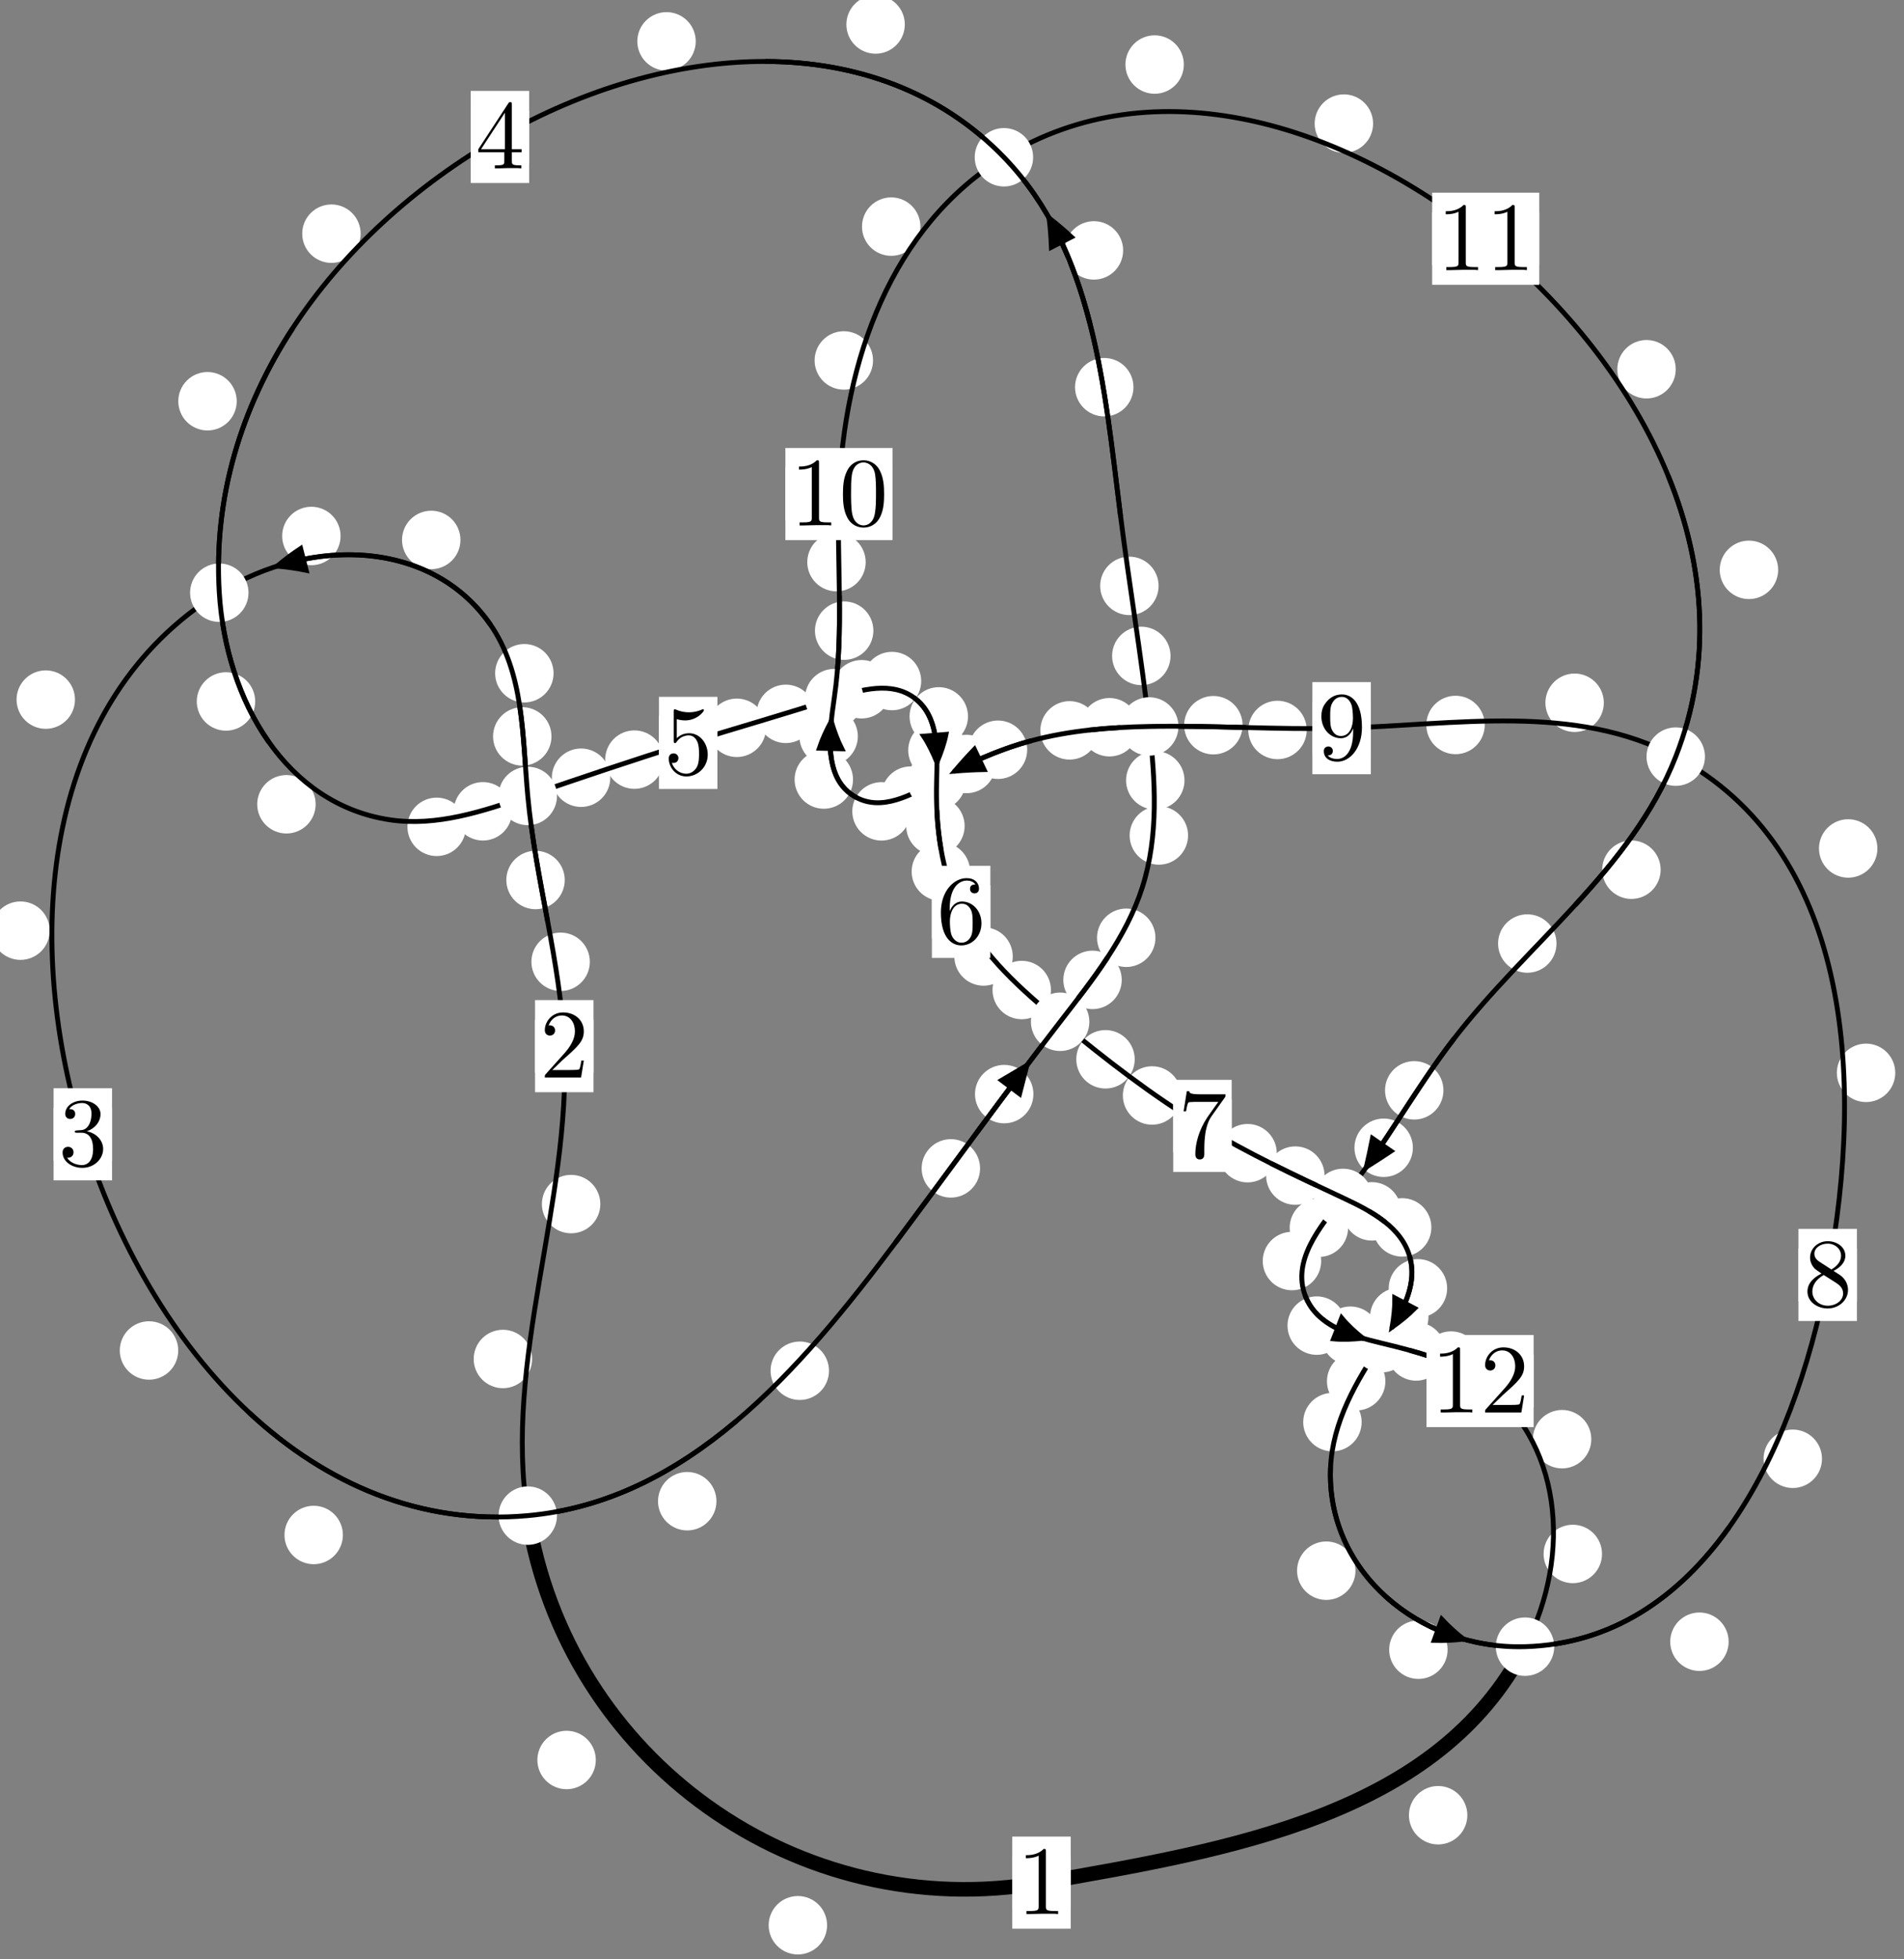 <?xml version="1.0"?>
<!-- Created by MetaPost 1.999 on 2021.07.06:0012 -->
<svg version="1.1" xmlns="http://www.w3.org/2000/svg" xmlns:xlink="http://www.w3.org/1999/xlink" width="194.81" height="200.364" viewBox="0 0 194.81 200.364">
<rect x="0" y="0" width="194.81" height="200.364" fill="#808080" stroke="none"/>
<!-- Original BoundingBox: -54.893478 -44.879135 139.916199 155.484436 -->
  <defs>
    <g transform="scale(0.01,0.01)" id="GLYPHcmr10_48">
      <path style="fill-rule: evenodd;" d="M460 -320C460 -400,455 -480,420 -554C374 -650,292 -666,250 -666C190 -666,117 -640,76 -547C44 -478,39 -400,39 -320C39 -245,43 -155,84 -79C127 2,200 22,249 22C303 22,379 1,423 -94C455 -163,460 -241,460 -320M249 -0C210 -0,151 -25,133 -121C122 -181,122 -273,122 -332C122 -396,122 -462,130 -516C149 -635,224 -644,249 -644C282 -644,348 -626,367 -527C377 -471,377 -395,377 -332C377 -257,377 -189,366 -125C351 -30,294 -0,249 -0"></path>
    </g>
    <g transform="scale(0.01,0.01)" id="GLYPHcmr10_49">
      <path style="fill-rule: evenodd;" d="M294 -640C294 -664,294 -666,271 -666C209 -602,121 -602,89 -602L89 -571C109 -571,168 -571,220 -597L220 -79C220 -43,217 -31,127 -31L95 -31L95 -0L257 -0L130 -3L217 -3L257 -3L297 -3L384 -3L419 -0L419 -31L387 -31C297 -31,294 -42,294 -79"></path>
    </g>
    <g transform="scale(0.01,0.01)" id="GLYPHcmr10_50">
      <path style="fill-rule: evenodd;" d="M127 -77L233 -180C389 -318,449 -372,449 -472C449 -586,359 -666,237 -666C124 -666,50 -574,50 -485C50 -429,100 -429,103 -429C120 -429,155 -441,155 -482C155 -508,137 -534,102 -534C94 -534,92 -534,89 -533C112 -598,166 -635,224 -635C315 -635,358 -554,358 -472C358 -392,308 -313,253 -251L61 -37C50 -26,50 -24,50 -0L421 -0L449 -174L424 -174C419 -144,412 -100,402 -85C395 -77,329 -77,307 -77"></path>
    </g>
    <g transform="scale(0.01,0.01)" id="GLYPHcmr10_51">
      <path style="fill-rule: evenodd;" d="M290 -352C372 -379,430 -449,430 -528C430 -610,342 -666,246 -666C145 -666,69 -606,69 -530C69 -497,91 -478,120 -478C151 -478,171 -500,171 -529C171 -579,124 -579,109 -579C140 -628,206 -641,242 -641C283 -641,338 -619,338 -529C338 -517,336 -459,310 -415C280 -367,246 -364,221 -363C213 -362,189 -360,182 -360C174 -359,167 -358,167 -348C167 -337,174 -337,191 -337L235 -337C317 -337,354 -269,354 -171C354 -35,285 -6,241 -6C198 -6,123 -23,88 -82C123 -77,154 -99,154 -137C154 -173,127 -193,98 -193C74 -193,42 -179,42 -135C42 -44,135 22,244 22C366 22,457 -69,457 -171C457 -253,394 -331,290 -352"></path>
    </g>
    <g transform="scale(0.01,0.01)" id="GLYPHcmr10_52">
      <path style="fill-rule: evenodd;" d="M294 -165L294 -78C294 -42,292 -31,218 -31L197 -31L197 -0L332 -0L238 -3L290 -3L332 -3L374 -3L427 -3L468 -0L468 -31L447 -31C373 -31,371 -42,371 -78L371 -165L471 -165L471 -196L371 -196L371 -651C371 -671,371 -677,355 -677C346 -677,343 -677,335 -665L28 -196L28 -165M300 -196L56 -196L300 -569"></path>
    </g>
    <g transform="scale(0.01,0.01)" id="GLYPHcmr10_53">
      <path style="fill-rule: evenodd;" d="M449 -201C449 -320,367 -420,259 -420C211 -420,168 -404,132 -369L132 -564C152 -558,185 -551,217 -551C340 -551,410 -642,410 -655C410 -661,407 -666,400 -666C399 -666,397 -666,392 -663C372 -654,323 -634,256 -634C216 -634,170 -641,123 -662C115 -665,113 -665,111 -665C101 -665,101 -657,101 -641L101 -345C101 -327,101 -319,115 -319C122 -319,124 -322,128 -328C139 -344,176 -398,257 -398C309 -398,334 -352,342 -334C358 -297,360 -258,360 -208C360 -173,360 -113,336 -71C312 -32,275 -6,229 -6C156 -6,99 -59,82 -118C85 -117,88 -116,99 -116C132 -116,149 -141,149 -165C149 -189,132 -214,99 -214C85 -214,50 -207,50 -161C50 -75,119 22,231 22C347 22,449 -74,449 -201"></path>
    </g>
    <g transform="scale(0.01,0.01)" id="GLYPHcmr10_54">
      <path style="fill-rule: evenodd;" d="M132 -328L132 -352C132 -605,256 -641,307 -641C331 -641,373 -635,395 -601C380 -601,340 -601,340 -556C340 -525,364 -510,386 -510C402 -510,432 -519,432 -558C432 -618,388 -666,305 -666C177 -666,42 -537,42 -316C42 -49,158 22,251 22C362 22,457 -72,457 -204C457 -331,368 -427,257 -427C189 -427,152 -376,132 -328M251 -6C188 -6,158 -66,152 -81C134 -128,134 -208,134 -226C134 -304,166 -404,256 -404C272 -404,318 -404,349 -342C367 -305,367 -254,367 -205C367 -157,367 -107,350 -71C320 -11,274 -6,251 -6"></path>
    </g>
    <g transform="scale(0.01,0.01)" id="GLYPHcmr10_55">
      <path style="fill-rule: evenodd;" d="M476 -609C485 -621,485 -623,485 -644L242 -644C120 -644,118 -657,114 -676L89 -676L56 -470L81 -470C84 -486,93 -549,106 -561C113 -567,191 -567,204 -567L411 -567C400 -551,321 -442,299 -409C209 -274,176 -135,176 -33C176 -23,176 22,222 22C268 22,268 -23,268 -33L268 -84C268 -139,271 -194,279 -248C283 -271,297 -357,341 -419"></path>
    </g>
    <g transform="scale(0.01,0.01)" id="GLYPHcmr10_56">
      <path style="fill-rule: evenodd;" d="M163 -457C117 -487,113 -521,113 -538C113 -599,178 -641,249 -641C322 -641,386 -589,386 -517C386 -460,347 -412,287 -377M309 -362C381 -399,430 -451,430 -517C430 -609,341 -666,250 -666C150 -666,69 -592,69 -499C69 -481,71 -436,113 -389C124 -377,161 -352,186 -335C128 -306,42 -250,42 -151C42 -45,144 22,249 22C362 22,457 -61,457 -168C457 -204,446 -249,408 -291C389 -312,373 -322,309 -362M209 -320L332 -242C360 -223,407 -193,407 -132C407 -58,332 -6,250 -6C164 -6,92 -68,92 -151C92 -209,124 -273,209 -320"></path>
    </g>
    <g transform="scale(0.01,0.01)" id="GLYPHcmr10_57">
      <path style="fill-rule: evenodd;" d="M367 -318L367 -286C367 -52,263 -6,205 -6C188 -6,134 -8,107 -42C151 -42,159 -71,159 -88C159 -119,135 -134,113 -134C97 -134,67 -125,67 -86C67 -19,121 22,206 22C335 22,457 -114,457 -329C457 -598,342 -666,253 -666C198 -666,149 -648,106 -603C65 -558,42 -516,42 -441C42 -316,130 -218,242 -218C303 -218,344 -260,367 -318M243 -241C227 -241,181 -241,150 -304C132 -341,132 -391,132 -440C132 -494,132 -541,153 -578C180 -628,218 -641,253 -641C299 -641,332 -607,349 -562C361 -530,365 -467,365 -421C365 -338,331 -241,243 -241"></path>
    </g>
  </defs>
  <path d="M84.624 196.89C84.624 196.098,84.31 195.338,83.749 194.777C83.189 194.217,82.428 193.902,81.636 193.902C80.843 193.902,80.083 194.217,79.522 194.777C78.962 195.338,78.647 196.098,78.647 196.89C78.647 197.683,78.962 198.443,79.522 199.004C80.083 199.564,80.843 199.879,81.636 199.879C82.428 199.879,83.189 199.564,83.749 199.004C84.31 198.443,84.624 197.683,84.624 196.89Z" style="fill: rgb(100%,100%,100%);stroke: none;"></path>
  <path d="M109.551 192.536C109.551 191.743,109.237 190.983,108.676 190.422C108.116 189.862,107.355 189.547,106.563 189.547C105.77 189.547,105.01 189.862,104.449 190.422C103.889 190.983,103.574 191.743,103.574 192.536C103.574 193.328,103.889 194.088,104.449 194.649C105.01 195.209,105.77 195.524,106.563 195.524C107.355 195.524,108.116 195.209,108.676 194.649C109.237 194.088,109.551 193.328,109.551 192.536Z" style="fill: rgb(100%,100%,100%);stroke: none;"></path>
  <path d="M54.443 138.981C54.443 138.188,54.128 137.428,53.568 136.867C53.008 136.307,52.247 135.992,51.455 135.992C50.662 135.992,49.902 136.307,49.341 136.867C48.781 137.428,48.466 138.188,48.466 138.981C48.466 139.773,48.781 140.533,49.341 141.094C49.902 141.654,50.662 141.969,51.455 141.969C52.247 141.969,53.008 141.654,53.568 141.094C54.128 140.533,54.443 139.773,54.443 138.981Z" style="fill: rgb(100%,100%,100%);stroke: none;"></path>
  <path d="M60.96 179.991C60.96 179.198,60.645 178.438,60.084 177.878C59.524 177.317,58.764 177.002,57.971 177.002C57.178 177.002,56.418 177.317,55.858 177.878C55.297 178.438,54.982 179.198,54.982 179.991C54.982 180.784,55.297 181.544,55.858 182.104C56.418 182.665,57.178 182.98,57.971 182.98C58.764 182.98,59.524 182.665,60.084 182.104C60.645 181.544,60.96 180.784,60.96 179.991Z" style="fill: rgb(100%,100%,100%);stroke: none;"></path>
  <path d="M60.35 98.361C60.35 97.568,60.035 96.808,59.474 96.248C58.914 95.687,58.154 95.372,57.361 95.372C56.568 95.372,55.808 95.687,55.248 96.248C54.687 96.808,54.372 97.568,54.372 98.361C54.372 99.154,54.687 99.914,55.248 100.474C55.808 101.035,56.568 101.35,57.361 101.35C58.154 101.35,58.914 101.035,59.474 100.474C60.035 99.914,60.35 99.154,60.35 98.361Z" style="fill: rgb(100%,100%,100%);stroke: none;"></path>
  <path d="M61.423 123.139C61.423 122.347,61.108 121.587,60.547 121.026C59.987 120.466,59.227 120.151,58.434 120.151C57.641 120.151,56.881 120.466,56.321 121.026C55.76 121.587,55.445 122.347,55.445 123.139C55.445 123.932,55.76 124.692,56.321 125.253C56.881 125.813,57.641 126.128,58.434 126.128C59.227 126.128,59.987 125.813,60.547 125.253C61.108 124.692,61.423 123.932,61.423 123.139Z" style="fill: rgb(100%,100%,100%);stroke: none;"></path>
  <path d="M56.426 75.31C56.426 74.517,56.111 73.757,55.55 73.196C54.99 72.636,54.23 72.321,53.437 72.321C52.644 72.321,51.884 72.636,51.324 73.196C50.763 73.757,50.448 74.517,50.448 75.31C50.448 76.102,50.763 76.863,51.324 77.423C51.884 77.983,52.644 78.298,53.437 78.298C54.23 78.298,54.99 77.983,55.55 77.423C56.111 76.863,56.426 76.102,56.426 75.31Z" style="fill: rgb(100%,100%,100%);stroke: none;"></path>
  <path d="M57.783 89.996C57.783 89.204,57.468 88.443,56.907 87.883C56.347 87.322,55.587 87.008,54.794 87.008C54.001 87.008,53.241 87.322,52.681 87.883C52.12 88.443,51.805 89.204,51.805 89.996C51.805 90.789,52.12 91.549,52.681 92.11C53.241 92.67,54.001 92.985,54.794 92.985C55.587 92.985,56.347 92.67,56.907 92.11C57.468 91.549,57.783 90.789,57.783 89.996Z" style="fill: rgb(100%,100%,100%);stroke: none;"></path>
  <path d="M47.112 55.218C47.112 54.425,46.797 53.665,46.237 53.105C45.676 52.544,44.916 52.229,44.124 52.229C43.331 52.229,42.571 52.544,42.01 53.105C41.45 53.665,41.135 54.425,41.135 55.218C41.135 56.011,41.45 56.771,42.01 57.331C42.571 57.892,43.331 58.207,44.124 58.207C44.916 58.207,45.676 57.892,46.237 57.331C46.797 56.771,47.112 56.011,47.112 55.218Z" style="fill: rgb(100%,100%,100%);stroke: none;"></path>
  <path d="M56.639 68.851C56.639 68.059,56.324 67.299,55.763 66.738C55.203 66.178,54.443 65.863,53.65 65.863C52.857 65.863,52.097 66.178,51.537 66.738C50.976 67.299,50.661 68.059,50.661 68.851C50.661 69.644,50.976 70.404,51.537 70.965C52.097 71.525,52.857 71.84,53.65 71.84C54.443 71.84,55.203 71.525,55.763 70.965C56.324 70.404,56.639 69.644,56.639 68.851Z" style="fill: rgb(100%,100%,100%);stroke: none;"></path>
  <path d="M7.671 71.548C7.671 70.755,7.356 69.995,6.795 69.435C6.235 68.874,5.474 68.559,4.682 68.559C3.889 68.559,3.129 68.874,2.568 69.435C2.008 69.995,1.693 70.755,1.693 71.548C1.693 72.341,2.008 73.101,2.568 73.661C3.129 74.222,3.889 74.537,4.682 74.537C5.474 74.537,6.235 74.222,6.795 73.661C7.356 73.101,7.671 72.341,7.671 71.548Z" style="fill: rgb(100%,100%,100%);stroke: none;"></path>
  <path d="M34.847 54.814C34.847 54.021,34.532 53.261,33.972 52.701C33.411 52.14,32.651 51.825,31.858 51.825C31.066 51.825,30.306 52.14,29.745 52.701C29.185 53.261,28.87 54.021,28.87 54.814C28.87 55.607,29.185 56.367,29.745 56.927C30.306 57.488,31.066 57.803,31.858 57.803C32.651 57.803,33.411 57.488,33.972 56.927C34.532 56.367,34.847 55.607,34.847 54.814Z" style="fill: rgb(100%,100%,100%);stroke: none;"></path>
  <path d="M18.235 138.111C18.235 137.318,17.92 136.558,17.36 135.997C16.799 135.437,16.039 135.122,15.246 135.122C14.454 135.122,13.693 135.437,13.133 135.997C12.572 136.558,12.257 137.318,12.257 138.111C12.257 138.903,12.572 139.663,13.133 140.224C13.693 140.784,14.454 141.099,15.246 141.099C16.039 141.099,16.799 140.784,17.36 140.224C17.92 139.663,18.235 138.903,18.235 138.111Z" style="fill: rgb(100%,100%,100%);stroke: none;"></path>
  <path d="M5.084 95.176C5.084 94.384,4.769 93.624,4.209 93.063C3.648 92.503,2.888 92.188,2.095 92.188C1.303 92.188,0.542 92.503,-0.018 93.063C-0.579 93.624,-0.893 94.384,-0.893 95.176C-0.893 95.969,-0.579 96.729,-0.018 97.29C0.542 97.85,1.303 98.165,2.095 98.165C2.888 98.165,3.648 97.85,4.209 97.29C4.769 96.729,5.084 95.969,5.084 95.176Z" style="fill: rgb(100%,100%,100%);stroke: none;"></path>
  <path d="M73.304 153.526C73.304 152.733,72.989 151.973,72.428 151.412C71.868 150.852,71.107 150.537,70.315 150.537C69.522 150.537,68.762 150.852,68.201 151.412C67.641 151.973,67.326 152.733,67.326 153.526C67.326 154.318,67.641 155.078,68.201 155.639C68.762 156.199,69.522 156.514,70.315 156.514C71.107 156.514,71.868 156.199,72.428 155.639C72.989 155.078,73.304 154.318,73.304 153.526Z" style="fill: rgb(100%,100%,100%);stroke: none;"></path>
  <path d="M35.084 156.98C35.084 156.187,34.769 155.427,34.208 154.866C33.648 154.306,32.888 153.991,32.095 153.991C31.302 153.991,30.542 154.306,29.982 154.866C29.421 155.427,29.106 156.187,29.106 156.98C29.106 157.772,29.421 158.532,29.982 159.093C30.542 159.653,31.302 159.968,32.095 159.968C32.888 159.968,33.648 159.653,34.208 159.093C34.769 158.532,35.084 157.772,35.084 156.98Z" style="fill: rgb(100%,100%,100%);stroke: none;"></path>
  <path d="M100.277 119.488C100.277 118.695,99.962 117.935,99.401 117.375C98.841 116.814,98.081 116.499,97.288 116.499C96.495 116.499,95.735 116.814,95.175 117.375C94.614 117.935,94.299 118.695,94.299 119.488C94.299 120.281,94.614 121.041,95.175 121.601C95.735 122.162,96.495 122.477,97.288 122.477C98.081 122.477,98.841 122.162,99.401 121.601C99.962 121.041,100.277 120.281,100.277 119.488Z" style="fill: rgb(100%,100%,100%);stroke: none;"></path>
  <path d="M84.819 140.183C84.819 139.391,84.504 138.63,83.943 138.07C83.383 137.509,82.623 137.195,81.83 137.195C81.037 137.195,80.277 137.509,79.717 138.07C79.156 138.63,78.841 139.391,78.841 140.183C78.841 140.976,79.156 141.736,79.717 142.297C80.277 142.857,81.037 143.172,81.83 143.172C82.623 143.172,83.383 142.857,83.943 142.297C84.504 141.736,84.819 140.976,84.819 140.183Z" style="fill: rgb(100%,100%,100%);stroke: none;"></path>
  <path d="M114.773 100.21C114.773 99.417,114.458 98.657,113.898 98.097C113.337 97.536,112.577 97.221,111.784 97.221C110.992 97.221,110.232 97.536,109.671 98.097C109.111 98.657,108.796 99.417,108.796 100.21C108.796 101.003,109.111 101.763,109.671 102.323C110.232 102.884,110.992 103.199,111.784 103.199C112.577 103.199,113.337 102.884,113.898 102.323C114.458 101.763,114.773 101.003,114.773 100.21Z" style="fill: rgb(100%,100%,100%);stroke: none;"></path>
  <path d="M105.735 111.892C105.735 111.099,105.42 110.339,104.86 109.779C104.299 109.218,103.539 108.903,102.746 108.903C101.954 108.903,101.194 109.218,100.633 109.779C100.073 110.339,99.758 111.099,99.758 111.892C99.758 112.685,100.073 113.445,100.633 114.005C101.194 114.566,101.954 114.881,102.746 114.881C103.539 114.881,104.299 114.566,104.86 114.005C105.42 113.445,105.735 112.685,105.735 111.892Z" style="fill: rgb(100%,100%,100%);stroke: none;"></path>
  <path d="M121.559 85.441C121.559 84.649,121.244 83.888,120.683 83.328C120.123 82.768,119.362 82.453,118.57 82.453C117.777 82.453,117.017 82.768,116.456 83.328C115.896 83.888,115.581 84.649,115.581 85.441C115.581 86.234,115.896 86.994,116.456 87.555C117.017 88.115,117.777 88.43,118.57 88.43C119.362 88.43,120.123 88.115,120.683 87.555C121.244 86.994,121.559 86.234,121.559 85.441Z" style="fill: rgb(100%,100%,100%);stroke: none;"></path>
  <path d="M118.221 95.906C118.221 95.113,117.906 94.353,117.345 93.792C116.785 93.232,116.025 92.917,115.232 92.917C114.439 92.917,113.679 93.232,113.119 93.792C112.558 94.353,112.243 95.113,112.243 95.906C112.243 96.698,112.558 97.458,113.119 98.019C113.679 98.579,114.439 98.894,115.232 98.894C116.025 98.894,116.785 98.579,117.345 98.019C117.906 97.458,118.221 96.698,118.221 95.906Z" style="fill: rgb(100%,100%,100%);stroke: none;"></path>
  <path d="M119.764 67.079C119.764 66.286,119.449 65.526,118.888 64.966C118.328 64.405,117.568 64.09,116.775 64.09C115.982 64.09,115.222 64.405,114.662 64.966C114.101 65.526,113.786 66.286,113.786 67.079C113.786 67.872,114.101 68.632,114.662 69.192C115.222 69.753,115.982 70.068,116.775 70.068C117.568 70.068,118.328 69.753,118.888 69.192C119.449 68.632,119.764 67.872,119.764 67.079Z" style="fill: rgb(100%,100%,100%);stroke: none;"></path>
  <path d="M121.193 79.805C121.193 79.012,120.878 78.252,120.317 77.692C119.757 77.131,118.996 76.816,118.204 76.816C117.411 76.816,116.651 77.131,116.09 77.692C115.53 78.252,115.215 79.012,115.215 79.805C115.215 80.598,115.53 81.358,116.09 81.918C116.651 82.479,117.411 82.794,118.204 82.794C118.996 82.794,119.757 82.479,120.317 81.918C120.878 81.358,121.193 80.598,121.193 79.805Z" style="fill: rgb(100%,100%,100%);stroke: none;"></path>
  <path d="M115.972 39.598C115.972 38.805,115.657 38.045,115.097 37.484C114.536 36.924,113.776 36.609,112.983 36.609C112.191 36.609,111.43 36.924,110.87 37.484C110.309 38.045,109.994 38.805,109.994 39.598C109.994 40.39,110.309 41.15,110.87 41.711C111.43 42.271,112.191 42.586,112.983 42.586C113.776 42.586,114.536 42.271,115.097 41.711C115.657 41.15,115.972 40.39,115.972 39.598Z" style="fill: rgb(100%,100%,100%);stroke: none;"></path>
  <path d="M118.543 59.917C118.543 59.124,118.228 58.364,117.667 57.804C117.107 57.243,116.347 56.928,115.554 56.928C114.761 56.928,114.001 57.243,113.441 57.804C112.88 58.364,112.565 59.124,112.565 59.917C112.565 60.71,112.88 61.47,113.441 62.03C114.001 62.591,114.761 62.906,115.554 62.906C116.347 62.906,117.107 62.591,117.667 62.03C118.228 61.47,118.543 60.71,118.543 59.917Z" style="fill: rgb(100%,100%,100%);stroke: none;"></path>
  <path d="M92.577 2.504C92.577 1.712,92.262 0.951,91.701 0.391C91.141 -0.169,90.381 -0.484,89.588 -0.484C88.795 -0.484,88.035 -0.169,87.475 0.391C86.914 0.951,86.599 1.712,86.599 2.504C86.599 3.297,86.914 4.057,87.475 4.618C88.035 5.178,88.795 5.493,89.588 5.493C90.381 5.493,91.141 5.178,91.701 4.618C92.262 4.057,92.577 3.297,92.577 2.504Z" style="fill: rgb(100%,100%,100%);stroke: none;"></path>
  <path d="M114.915 25.608C114.915 24.815,114.6 24.055,114.04 23.495C113.479 22.934,112.719 22.619,111.927 22.619C111.134 22.619,110.374 22.934,109.813 23.495C109.253 24.055,108.938 24.815,108.938 25.608C108.938 26.401,109.253 27.161,109.813 27.721C110.374 28.282,111.134 28.597,111.927 28.597C112.719 28.597,113.479 28.282,114.04 27.721C114.6 27.161,114.915 26.401,114.915 25.608Z" style="fill: rgb(100%,100%,100%);stroke: none;"></path>
  <path d="M36.899 23.898C36.899 23.106,36.584 22.345,36.024 21.785C35.463 21.224,34.703 20.909,33.91 20.909C33.118 20.909,32.357 21.224,31.797 21.785C31.236 22.345,30.922 23.106,30.922 23.898C30.922 24.691,31.236 25.451,31.797 26.012C32.357 26.572,33.118 26.887,33.91 26.887C34.703 26.887,35.463 26.572,36.024 26.012C36.584 25.451,36.899 24.691,36.899 23.898Z" style="fill: rgb(100%,100%,100%);stroke: none;"></path>
  <path d="M71.187 4.228C71.187 3.436,70.872 2.676,70.311 2.115C69.751 1.555,68.991 1.24,68.198 1.24C67.405 1.24,66.645 1.555,66.085 2.115C65.524 2.676,65.209 3.436,65.209 4.228C65.209 5.021,65.524 5.781,66.085 6.342C66.645 6.902,67.405 7.217,68.198 7.217C68.991 7.217,69.751 6.902,70.311 6.342C70.872 5.781,71.187 5.021,71.187 4.228Z" style="fill: rgb(100%,100%,100%);stroke: none;"></path>
  <path d="M26.111 71.736C26.111 70.944,25.796 70.184,25.236 69.623C24.675 69.063,23.915 68.748,23.122 68.748C22.33 68.748,21.57 69.063,21.009 69.623C20.449 70.184,20.134 70.944,20.134 71.736C20.134 72.529,20.449 73.289,21.009 73.85C21.57 74.41,22.33 74.725,23.122 74.725C23.915 74.725,24.675 74.41,25.236 73.85C25.796 73.289,26.111 72.529,26.111 71.736Z" style="fill: rgb(100%,100%,100%);stroke: none;"></path>
  <path d="M24.22 41.034C24.22 40.242,23.905 39.481,23.344 38.921C22.784 38.36,22.024 38.046,21.231 38.046C20.438 38.046,19.678 38.36,19.118 38.921C18.557 39.481,18.242 40.242,18.242 41.034C18.242 41.827,18.557 42.587,19.118 43.148C19.678 43.708,20.438 44.023,21.231 44.023C22.024 44.023,22.784 43.708,23.344 43.148C23.905 42.587,24.22 41.827,24.22 41.034Z" style="fill: rgb(100%,100%,100%);stroke: none;"></path>
  <path d="M47.666 84.559C47.666 83.767,47.351 83.006,46.791 82.446C46.23 81.885,45.47 81.571,44.678 81.571C43.885 81.571,43.125 81.885,42.564 82.446C42.004 83.006,41.689 83.767,41.689 84.559C41.689 85.352,42.004 86.112,42.564 86.673C43.125 87.233,43.885 87.548,44.678 87.548C45.47 87.548,46.23 87.233,46.791 86.673C47.351 86.112,47.666 85.352,47.666 84.559Z" style="fill: rgb(100%,100%,100%);stroke: none;"></path>
  <path d="M32.296 82.251C32.296 81.459,31.981 80.699,31.42 80.138C30.86 79.578,30.1 79.263,29.307 79.263C28.514 79.263,27.754 79.578,27.194 80.138C26.633 80.699,26.318 81.459,26.318 82.251C26.318 83.044,26.633 83.804,27.194 84.365C27.754 84.925,28.514 85.24,29.307 85.24C30.1 85.24,30.86 84.925,31.42 84.365C31.981 83.804,32.296 83.044,32.296 82.251Z" style="fill: rgb(100%,100%,100%);stroke: none;"></path>
  <path d="M62.441 79.537C62.441 78.744,62.126 77.984,61.566 77.423C61.005 76.863,60.245 76.548,59.452 76.548C58.66 76.548,57.9 76.863,57.339 77.423C56.779 77.984,56.464 78.744,56.464 79.537C56.464 80.329,56.779 81.089,57.339 81.65C57.9 82.21,58.66 82.525,59.452 82.525C60.245 82.525,61.005 82.21,61.566 81.65C62.126 81.089,62.441 80.329,62.441 79.537Z" style="fill: rgb(100%,100%,100%);stroke: none;"></path>
  <path d="M52.399 82.971C52.399 82.179,52.084 81.419,51.523 80.858C50.963 80.298,50.203 79.983,49.41 79.983C48.617 79.983,47.857 80.298,47.297 80.858C46.736 81.419,46.421 82.179,46.421 82.971C46.421 83.764,46.736 84.524,47.297 85.085C47.857 85.645,48.617 85.96,49.41 85.96C50.203 85.96,50.963 85.645,51.523 85.085C52.084 84.524,52.399 83.764,52.399 82.971Z" style="fill: rgb(100%,100%,100%);stroke: none;"></path>
  <path d="M78.377 74.431C78.377 73.638,78.062 72.878,77.502 72.318C76.941 71.757,76.181 71.442,75.389 71.442C74.596 71.442,73.836 71.757,73.275 72.318C72.715 72.878,72.4 73.638,72.4 74.431C72.4 75.224,72.715 75.984,73.275 76.544C73.836 77.105,74.596 77.42,75.389 77.42C76.181 77.42,76.941 77.105,77.502 76.544C78.062 75.984,78.377 75.224,78.377 74.431Z" style="fill: rgb(100%,100%,100%);stroke: none;"></path>
  <path d="M67.898 77.685C67.898 76.892,67.584 76.132,67.023 75.571C66.463 75.011,65.702 74.696,64.91 74.696C64.117 74.696,63.357 75.011,62.796 75.571C62.236 76.132,61.921 76.892,61.921 77.685C61.921 78.477,62.236 79.237,62.796 79.798C63.357 80.358,64.117 80.673,64.91 80.673C65.702 80.673,66.463 80.358,67.023 79.798C67.584 79.237,67.898 78.477,67.898 77.685Z" style="fill: rgb(100%,100%,100%);stroke: none;"></path>
  <path d="M91.148 70.488C91.148 69.695,90.833 68.935,90.272 68.375C89.712 67.814,88.952 67.499,88.159 67.499C87.366 67.499,86.606 67.814,86.046 68.375C85.485 68.935,85.17 69.695,85.17 70.488C85.17 71.281,85.485 72.041,86.046 72.601C86.606 73.162,87.366 73.477,88.159 73.477C88.952 73.477,89.712 73.162,90.272 72.601C90.833 72.041,91.148 71.281,91.148 70.488Z" style="fill: rgb(100%,100%,100%);stroke: none;"></path>
  <path d="M83.389 73.004C83.389 72.211,83.074 71.451,82.514 70.89C81.953 70.33,81.193 70.015,80.4 70.015C79.608 70.015,78.847 70.33,78.287 70.89C77.726 71.451,77.411 72.211,77.411 73.004C77.411 73.796,77.726 74.556,78.287 75.117C78.847 75.677,79.608 75.992,80.4 75.992C81.193 75.992,81.953 75.677,82.514 75.117C83.074 74.556,83.389 73.796,83.389 73.004Z" style="fill: rgb(100%,100%,100%);stroke: none;"></path>
  <path d="M99.041 73.263C99.041 72.47,98.726 71.71,98.166 71.15C97.605 70.589,96.845 70.274,96.052 70.274C95.26 70.274,94.499 70.589,93.939 71.15C93.379 71.71,93.064 72.47,93.064 73.263C93.064 74.056,93.379 74.816,93.939 75.376C94.499 75.937,95.26 76.252,96.052 76.252C96.845 76.252,97.605 75.937,98.166 75.376C98.726 74.816,99.041 74.056,99.041 73.263Z" style="fill: rgb(100%,100%,100%);stroke: none;"></path>
  <path d="M94.253 69.649C94.253 68.857,93.938 68.096,93.378 67.536C92.817 66.975,92.057 66.661,91.265 66.661C90.472 66.661,89.712 66.975,89.151 67.536C88.591 68.096,88.276 68.857,88.276 69.649C88.276 70.442,88.591 71.202,89.151 71.763C89.712 72.323,90.472 72.638,91.265 72.638C92.057 72.638,92.817 72.323,93.378 71.763C93.938 71.202,94.253 70.442,94.253 69.649Z" style="fill: rgb(100%,100%,100%);stroke: none;"></path>
  <path d="M98.697 84.473C98.697 83.68,98.382 82.92,97.822 82.359C97.261 81.799,96.501 81.484,95.709 81.484C94.916 81.484,94.156 81.799,93.595 82.359C93.035 82.92,92.72 83.68,92.72 84.473C92.72 85.265,93.035 86.025,93.595 86.586C94.156 87.146,94.916 87.461,95.709 87.461C96.501 87.461,97.261 87.146,97.822 86.586C98.382 86.025,98.697 85.265,98.697 84.473Z" style="fill: rgb(100%,100%,100%);stroke: none;"></path>
  <path d="M98.904 76.726C98.904 75.933,98.589 75.173,98.028 74.613C97.468 74.052,96.708 73.737,95.915 73.737C95.122 73.737,94.362 74.052,93.802 74.613C93.241 75.173,92.926 75.933,92.926 76.726C92.926 77.519,93.241 78.279,93.802 78.839C94.362 79.4,95.122 79.715,95.915 79.715C96.708 79.715,97.468 79.4,98.028 78.839C98.589 78.279,98.904 77.519,98.904 76.726Z" style="fill: rgb(100%,100%,100%);stroke: none;"></path>
  <path d="M103.622 97.819C103.622 97.026,103.307 96.266,102.747 95.705C102.187 95.145,101.426 94.83,100.634 94.83C99.841 94.83,99.081 95.145,98.52 95.705C97.96 96.266,97.645 97.026,97.645 97.819C97.645 98.611,97.96 99.372,98.52 99.932C99.081 100.493,99.841 100.807,100.634 100.807C101.426 100.807,102.187 100.493,102.747 99.932C103.307 99.372,103.622 98.611,103.622 97.819Z" style="fill: rgb(100%,100%,100%);stroke: none;"></path>
  <path d="M99.255 89.133C99.255 88.341,98.94 87.58,98.379 87.02C97.819 86.459,97.059 86.145,96.266 86.145C95.473 86.145,94.713 86.459,94.153 87.02C93.592 87.58,93.277 88.341,93.277 89.133C93.277 89.926,93.592 90.686,94.153 91.247C94.713 91.807,95.473 92.122,96.266 92.122C97.059 92.122,97.819 91.807,98.379 91.247C98.94 90.686,99.255 89.926,99.255 89.133Z" style="fill: rgb(100%,100%,100%);stroke: none;"></path>
  <path d="M116.099 108.332C116.099 107.539,115.784 106.779,115.224 106.219C114.663 105.658,113.903 105.343,113.11 105.343C112.318 105.343,111.557 105.658,110.997 106.219C110.437 106.779,110.122 107.539,110.122 108.332C110.122 109.125,110.437 109.885,110.997 110.445C111.557 111.006,112.318 111.321,113.11 111.321C113.903 111.321,114.663 111.006,115.224 110.445C115.784 109.885,116.099 109.125,116.099 108.332Z" style="fill: rgb(100%,100%,100%);stroke: none;"></path>
  <path d="M107.528 101.247C107.528 100.455,107.213 99.695,106.653 99.134C106.092 98.574,105.332 98.259,104.539 98.259C103.747 98.259,102.987 98.574,102.426 99.134C101.866 99.695,101.551 100.455,101.551 101.247C101.551 102.04,101.866 102.8,102.426 103.361C102.987 103.921,103.747 104.236,104.539 104.236C105.332 104.236,106.092 103.921,106.653 103.361C107.213 102.8,107.528 102.04,107.528 101.247Z" style="fill: rgb(100%,100%,100%);stroke: none;"></path>
  <path d="M130.634 117.934C130.634 117.141,130.32 116.381,129.759 115.82C129.199 115.26,128.438 114.945,127.646 114.945C126.853 114.945,126.093 115.26,125.532 115.82C124.972 116.381,124.657 117.141,124.657 117.934C124.657 118.726,124.972 119.486,125.532 120.047C126.093 120.607,126.853 120.922,127.646 120.922C128.438 120.922,129.199 120.607,129.759 120.047C130.32 119.486,130.634 118.726,130.634 117.934Z" style="fill: rgb(100%,100%,100%);stroke: none;"></path>
  <path d="M120.865 112.032C120.865 111.239,120.55 110.479,119.989 109.919C119.429 109.358,118.669 109.043,117.876 109.043C117.083 109.043,116.323 109.358,115.763 109.919C115.202 110.479,114.887 111.239,114.887 112.032C114.887 112.825,115.202 113.585,115.763 114.145C116.323 114.706,117.083 115.021,117.876 115.021C118.669 115.021,119.429 114.706,119.989 114.145C120.55 113.585,120.865 112.825,120.865 112.032Z" style="fill: rgb(100%,100%,100%);stroke: none;"></path>
  <path d="M143.35 123.883C143.35 123.09,143.035 122.33,142.474 121.769C141.914 121.209,141.154 120.894,140.361 120.894C139.568 120.894,138.808 121.209,138.248 121.769C137.687 122.33,137.372 123.09,137.372 123.883C137.372 124.675,137.687 125.436,138.248 125.996C138.808 126.557,139.568 126.872,140.361 126.872C141.154 126.872,141.914 126.557,142.474 125.996C143.035 125.436,143.35 124.675,143.35 123.883Z" style="fill: rgb(100%,100%,100%);stroke: none;"></path>
  <path d="M135.521 120.227C135.521 119.434,135.206 118.674,134.645 118.114C134.085 117.553,133.325 117.238,132.532 117.238C131.739 117.238,130.979 117.553,130.419 118.114C129.858 118.674,129.543 119.434,129.543 120.227C129.543 121.02,129.858 121.78,130.419 122.34C130.979 122.901,131.739 123.216,132.532 123.216C133.325 123.216,134.085 122.901,134.645 122.34C135.206 121.78,135.521 121.02,135.521 120.227Z" style="fill: rgb(100%,100%,100%);stroke: none;"></path>
  <path d="M148.066 131.753C148.066 130.96,147.751 130.2,147.191 129.64C146.63 129.079,145.87 128.764,145.077 128.764C144.285 128.764,143.525 129.079,142.964 129.64C142.404 130.2,142.089 130.96,142.089 131.753C142.089 132.546,142.404 133.306,142.964 133.866C143.525 134.427,144.285 134.742,145.077 134.742C145.87 134.742,146.63 134.427,147.191 133.866C147.751 133.306,148.066 132.546,148.066 131.753Z" style="fill: rgb(100%,100%,100%);stroke: none;"></path>
  <path d="M146.452 125.523C146.452 124.73,146.137 123.97,145.576 123.41C145.016 122.849,144.256 122.534,143.463 122.534C142.67 122.534,141.91 122.849,141.35 123.41C140.789 123.97,140.474 124.73,140.474 125.523C140.474 126.316,140.789 127.076,141.35 127.636C141.91 128.197,142.67 128.512,143.463 128.512C144.256 128.512,145.016 128.197,145.576 127.636C146.137 127.076,146.452 126.316,146.452 125.523Z" style="fill: rgb(100%,100%,100%);stroke: none;"></path>
  <path d="M141.746 141.26C141.746 140.467,141.431 139.707,140.871 139.147C140.31 138.586,139.55 138.271,138.757 138.271C137.965 138.271,137.204 138.586,136.644 139.147C136.084 139.707,135.769 140.467,135.769 141.26C135.769 142.053,136.084 142.813,136.644 143.373C137.204 143.934,137.965 144.249,138.757 144.249C139.55 144.249,140.31 143.934,140.871 143.373C141.431 142.813,141.746 142.053,141.746 141.26Z" style="fill: rgb(100%,100%,100%);stroke: none;"></path>
  <path d="M146.156 134.68C146.156 133.887,145.841 133.127,145.281 132.567C144.72 132.006,143.96 131.691,143.168 131.691C142.375 131.691,141.615 132.006,141.054 132.567C140.494 133.127,140.179 133.887,140.179 134.68C140.179 135.473,140.494 136.233,141.054 136.793C141.615 137.354,142.375 137.669,143.168 137.669C143.96 137.669,144.72 137.354,145.281 136.793C145.841 136.233,146.156 135.473,146.156 134.68Z" style="fill: rgb(100%,100%,100%);stroke: none;"></path>
  <path d="M138.687 160.631C138.687 159.838,138.372 159.078,137.812 158.518C137.251 157.957,136.491 157.642,135.698 157.642C134.906 157.642,134.146 157.957,133.585 158.518C133.025 159.078,132.71 159.838,132.71 160.631C132.71 161.424,133.025 162.184,133.585 162.744C134.146 163.305,134.906 163.62,135.698 163.62C136.491 163.62,137.251 163.305,137.812 162.744C138.372 162.184,138.687 161.424,138.687 160.631Z" style="fill: rgb(100%,100%,100%);stroke: none;"></path>
  <path d="M139.318 145.437C139.318 144.644,139.003 143.884,138.442 143.323C137.882 142.763,137.122 142.448,136.329 142.448C135.536 142.448,134.776 142.763,134.216 143.323C133.655 143.884,133.34 144.644,133.34 145.437C133.34 146.229,133.655 146.989,134.216 147.55C134.776 148.11,135.536 148.425,136.329 148.425C137.122 148.425,137.882 148.11,138.442 147.55C139.003 146.989,139.318 146.229,139.318 145.437Z" style="fill: rgb(100%,100%,100%);stroke: none;"></path>
  <path d="M176.868 167.894C176.868 167.102,176.553 166.342,175.993 165.781C175.432 165.221,174.672 164.906,173.88 164.906C173.087 164.906,172.327 165.221,171.766 165.781C171.206 166.342,170.891 167.102,170.891 167.894C170.891 168.687,171.206 169.447,171.766 170.008C172.327 170.568,173.087 170.883,173.88 170.883C174.672 170.883,175.432 170.568,175.993 170.008C176.553 169.447,176.868 168.687,176.868 167.894Z" style="fill: rgb(100%,100%,100%);stroke: none;"></path>
  <path d="M148.114 168.712C148.114 167.919,147.799 167.159,147.238 166.599C146.678 166.038,145.917 165.723,145.125 165.723C144.332 165.723,143.572 166.038,143.011 166.599C142.451 167.159,142.136 167.919,142.136 168.712C142.136 169.505,142.451 170.265,143.011 170.825C143.572 171.386,144.332 171.701,145.125 171.701C145.917 171.701,146.678 171.386,147.238 170.825C147.799 170.265,148.114 169.505,148.114 168.712Z" style="fill: rgb(100%,100%,100%);stroke: none;"></path>
  <path d="M193.916 109.718C193.916 108.925,193.601 108.165,193.041 107.604C192.48 107.044,191.72 106.729,190.927 106.729C190.135 106.729,189.375 107.044,188.814 107.604C188.254 108.165,187.939 108.925,187.939 109.718C187.939 110.51,188.254 111.271,188.814 111.831C189.375 112.392,190.135 112.707,190.927 112.707C191.72 112.707,192.48 112.392,193.041 111.831C193.601 111.271,193.916 110.51,193.916 109.718Z" style="fill: rgb(100%,100%,100%);stroke: none;"></path>
  <path d="M186.419 149.186C186.419 148.394,186.104 147.634,185.543 147.073C184.983 146.513,184.223 146.198,183.43 146.198C182.637 146.198,181.877 146.513,181.317 147.073C180.756 147.634,180.441 148.394,180.441 149.186C180.441 149.979,180.756 150.739,181.317 151.3C181.877 151.86,182.637 152.175,183.43 152.175C184.223 152.175,184.983 151.86,185.543 151.3C186.104 150.739,186.419 149.979,186.419 149.186Z" style="fill: rgb(100%,100%,100%);stroke: none;"></path>
  <path d="M164.097 71.87C164.097 71.078,163.782 70.318,163.222 69.757C162.661 69.197,161.901 68.882,161.108 68.882C160.316 68.882,159.555 69.197,158.995 69.757C158.434 70.318,158.119 71.078,158.119 71.87C158.119 72.663,158.434 73.423,158.995 73.984C159.555 74.544,160.316 74.859,161.108 74.859C161.901 74.859,162.661 74.544,163.222 73.984C163.782 73.423,164.097 72.663,164.097 71.87Z" style="fill: rgb(100%,100%,100%);stroke: none;"></path>
  <path d="M192.089 86.77C192.089 85.978,191.774 85.217,191.213 84.657C190.653 84.097,189.893 83.782,189.1 83.782C188.307 83.782,187.547 84.097,186.987 84.657C186.426 85.217,186.111 85.978,186.111 86.77C186.111 87.563,186.426 88.323,186.987 88.884C187.547 89.444,188.307 89.759,189.1 89.759C189.893 89.759,190.653 89.444,191.213 88.884C191.774 88.323,192.089 87.563,192.089 86.77Z" style="fill: rgb(100%,100%,100%);stroke: none;"></path>
  <path d="M133.698 74.653C133.698 73.86,133.383 73.1,132.822 72.539C132.262 71.979,131.502 71.664,130.709 71.664C129.916 71.664,129.156 71.979,128.596 72.539C128.035 73.1,127.72 73.86,127.72 74.653C127.72 75.445,128.035 76.205,128.596 76.766C129.156 77.326,129.916 77.641,130.709 77.641C131.502 77.641,132.262 77.326,132.822 76.766C133.383 76.205,133.698 75.445,133.698 74.653Z" style="fill: rgb(100%,100%,100%);stroke: none;"></path>
  <path d="M151.914 74.141C151.914 73.349,151.599 72.588,151.038 72.028C150.478 71.467,149.717 71.153,148.925 71.153C148.132 71.153,147.372 71.467,146.811 72.028C146.251 72.588,145.936 73.349,145.936 74.141C145.936 74.934,146.251 75.694,146.811 76.255C147.372 76.815,148.132 77.13,148.925 77.13C149.717 77.13,150.478 76.815,151.038 76.255C151.599 75.694,151.914 74.934,151.914 74.141Z" style="fill: rgb(100%,100%,100%);stroke: none;"></path>
  <path d="M116.504 74.374C116.504 73.581,116.189 72.821,115.628 72.261C115.068 71.7,114.308 71.385,113.515 71.385C112.722 71.385,111.962 71.7,111.402 72.261C110.841 72.821,110.526 73.581,110.526 74.374C110.526 75.167,110.841 75.927,111.402 76.487C111.962 77.048,112.722 77.363,113.515 77.363C114.308 77.363,115.068 77.048,115.628 76.487C116.189 75.927,116.504 75.167,116.504 74.374Z" style="fill: rgb(100%,100%,100%);stroke: none;"></path>
  <path d="M127.136 74.166C127.136 73.373,126.821 72.613,126.261 72.052C125.7 71.492,124.94 71.177,124.147 71.177C123.355 71.177,122.595 71.492,122.034 72.052C121.474 72.613,121.159 73.373,121.159 74.166C121.159 74.958,121.474 75.718,122.034 76.279C122.595 76.839,123.355 77.154,124.147 77.154C124.94 77.154,125.7 76.839,126.261 76.279C126.821 75.718,127.136 74.958,127.136 74.166Z" style="fill: rgb(100%,100%,100%);stroke: none;"></path>
  <path d="M105.098 76.676C105.098 75.883,104.783 75.123,104.222 74.562C103.662 74.002,102.902 73.687,102.109 73.687C101.316 73.687,100.556 74.002,99.996 74.562C99.435 75.123,99.12 75.883,99.12 76.676C99.12 77.468,99.435 78.228,99.996 78.789C100.556 79.349,101.316 79.664,102.109 79.664C102.902 79.664,103.662 79.349,104.222 78.789C104.783 78.228,105.098 77.468,105.098 76.676Z" style="fill: rgb(100%,100%,100%);stroke: none;"></path>
  <path d="M112.425 74.693C112.425 73.9,112.11 73.14,111.549 72.58C110.989 72.019,110.229 71.704,109.436 71.704C108.643 71.704,107.883 72.019,107.323 72.58C106.762 73.14,106.447 73.9,106.447 74.693C106.447 75.486,106.762 76.246,107.323 76.807C107.883 77.367,108.643 77.682,109.436 77.682C110.229 77.682,110.989 77.367,111.549 76.807C112.11 76.246,112.425 75.486,112.425 74.693Z" style="fill: rgb(100%,100%,100%);stroke: none;"></path>
  <path d="M96.159 81.369C96.159 80.576,95.845 79.816,95.284 79.255C94.724 78.695,93.963 78.38,93.171 78.38C92.378 78.38,91.618 78.695,91.057 79.255C90.497 79.816,90.182 80.576,90.182 81.369C90.182 82.161,90.497 82.921,91.057 83.482C91.618 84.042,92.378 84.357,93.171 84.357C93.963 84.357,94.724 84.042,95.284 83.482C95.845 82.921,96.159 82.161,96.159 81.369Z" style="fill: rgb(100%,100%,100%);stroke: none;"></path>
  <path d="M101.881 78.132C101.881 77.34,101.566 76.579,101.005 76.019C100.445 75.458,99.685 75.144,98.892 75.144C98.099 75.144,97.339 75.458,96.779 76.019C96.218 76.579,95.903 77.34,95.903 78.132C95.903 78.925,96.218 79.685,96.779 80.246C97.339 80.806,98.099 81.121,98.892 81.121C99.685 81.121,100.445 80.806,101.005 80.246C101.566 79.685,101.881 78.925,101.881 78.132Z" style="fill: rgb(100%,100%,100%);stroke: none;"></path>
  <path d="M87.278 79.722C87.278 78.929,86.963 78.169,86.403 77.608C85.842 77.048,85.082 76.733,84.29 76.733C83.497 76.733,82.737 77.048,82.176 77.608C81.616 78.169,81.301 78.929,81.301 79.722C81.301 80.514,81.616 81.274,82.176 81.835C82.737 82.395,83.497 82.71,84.29 82.71C85.082 82.71,85.842 82.395,86.403 81.835C86.963 81.274,87.278 80.514,87.278 79.722Z" style="fill: rgb(100%,100%,100%);stroke: none;"></path>
  <path d="M93.182 82.975C93.182 82.183,92.867 81.423,92.307 80.862C91.746 80.302,90.986 79.987,90.193 79.987C89.4 79.987,88.64 80.302,88.08 80.862C87.519 81.423,87.204 82.183,87.204 82.975C87.204 83.768,87.519 84.528,88.08 85.089C88.64 85.649,89.4 85.964,90.193 85.964C90.986 85.964,91.746 85.649,92.307 85.089C92.867 84.528,93.182 83.768,93.182 82.975Z" style="fill: rgb(100%,100%,100%);stroke: none;"></path>
  <path d="M89.361 64.495C89.361 63.703,89.046 62.942,88.486 62.382C87.925 61.822,87.165 61.507,86.372 61.507C85.58 61.507,84.819 61.822,84.259 62.382C83.698 62.942,83.384 63.703,83.384 64.495C83.384 65.288,83.698 66.048,84.259 66.609C84.819 67.169,85.58 67.484,86.372 67.484C87.165 67.484,87.925 67.169,88.486 66.609C89.046 66.048,89.361 65.288,89.361 64.495Z" style="fill: rgb(100%,100%,100%);stroke: none;"></path>
  <path d="M87.77 75.3C87.77 74.507,87.455 73.747,86.895 73.187C86.334 72.626,85.574 72.311,84.781 72.311C83.989 72.311,83.228 72.626,82.668 73.187C82.108 73.747,81.793 74.507,81.793 75.3C81.793 76.093,82.108 76.853,82.668 77.413C83.228 77.974,83.989 78.289,84.781 78.289C85.574 78.289,86.334 77.974,86.895 77.413C87.455 76.853,87.77 76.093,87.77 75.3Z" style="fill: rgb(100%,100%,100%);stroke: none;"></path>
  <path d="M89.325 36.861C89.325 36.069,89.01 35.308,88.45 34.748C87.889 34.187,87.129 33.873,86.336 33.873C85.544 33.873,84.784 34.187,84.223 34.748C83.663 35.308,83.348 36.069,83.348 36.861C83.348 37.654,83.663 38.414,84.223 38.975C84.784 39.535,85.544 39.85,86.336 39.85C87.129 39.85,87.889 39.535,88.45 38.975C89.01 38.414,89.325 37.654,89.325 36.861Z" style="fill: rgb(100%,100%,100%);stroke: none;"></path>
  <path d="M88.574 57.489C88.574 56.696,88.259 55.936,87.699 55.376C87.138 54.815,86.378 54.5,85.585 54.5C84.793 54.5,84.033 54.815,83.472 55.376C82.912 55.936,82.597 56.696,82.597 57.489C82.597 58.282,82.912 59.042,83.472 59.602C84.033 60.163,84.793 60.478,85.585 60.478C86.378 60.478,87.138 60.163,87.699 59.602C88.259 59.042,88.574 58.282,88.574 57.489Z" style="fill: rgb(100%,100%,100%);stroke: none;"></path>
  <path d="M121.126 6.601C121.126 5.808,120.811 5.048,120.251 4.488C119.69 3.927,118.93 3.612,118.138 3.612C117.345 3.612,116.585 3.927,116.024 4.488C115.464 5.048,115.149 5.808,115.149 6.601C115.149 7.394,115.464 8.154,116.024 8.714C116.585 9.275,117.345 9.59,118.138 9.59C118.93 9.59,119.69 9.275,120.251 8.714C120.811 8.154,121.126 7.394,121.126 6.601Z" style="fill: rgb(100%,100%,100%);stroke: none;"></path>
  <path d="M94.173 23.175C94.173 22.383,93.858 21.622,93.298 21.062C92.737 20.502,91.977 20.187,91.184 20.187C90.392 20.187,89.632 20.502,89.071 21.062C88.511 21.622,88.196 22.383,88.196 23.175C88.196 23.968,88.511 24.728,89.071 25.289C89.632 25.849,90.392 26.164,91.184 26.164C91.977 26.164,92.737 25.849,93.298 25.289C93.858 24.728,94.173 23.968,94.173 23.175Z" style="fill: rgb(100%,100%,100%);stroke: none;"></path>
  <path d="M171.456 37.762C171.456 36.969,171.141 36.209,170.581 35.649C170.02 35.088,169.26 34.773,168.467 34.773C167.675 34.773,166.914 35.088,166.354 35.649C165.793 36.209,165.478 36.969,165.478 37.762C165.478 38.555,165.793 39.315,166.354 39.875C166.914 40.436,167.675 40.751,168.467 40.751C169.26 40.751,170.02 40.436,170.581 39.875C171.141 39.315,171.456 38.555,171.456 37.762Z" style="fill: rgb(100%,100%,100%);stroke: none;"></path>
  <path d="M140.49 12.641C140.49 11.848,140.175 11.088,139.614 10.527C139.054 9.967,138.294 9.652,137.501 9.652C136.708 9.652,135.948 9.967,135.388 10.527C134.827 11.088,134.512 11.848,134.512 12.641C134.512 13.433,134.827 14.193,135.388 14.754C135.948 15.314,136.708 15.629,137.501 15.629C138.294 15.629,139.054 15.314,139.614 14.754C140.175 14.193,140.49 13.433,140.49 12.641Z" style="fill: rgb(100%,100%,100%);stroke: none;"></path>
  <path d="M169.91 88.943C169.91 88.151,169.595 87.39,169.034 86.83C168.474 86.269,167.714 85.955,166.921 85.955C166.128 85.955,165.368 86.269,164.808 86.83C164.247 87.39,163.932 88.151,163.932 88.943C163.932 89.736,164.247 90.496,164.808 91.057C165.368 91.617,166.128 91.932,166.921 91.932C167.714 91.932,168.474 91.617,169.034 91.057C169.595 90.496,169.91 89.736,169.91 88.943Z" style="fill: rgb(100%,100%,100%);stroke: none;"></path>
  <path d="M181.935 58.277C181.935 57.484,181.62 56.724,181.059 56.164C180.499 55.603,179.739 55.288,178.946 55.288C178.153 55.288,177.393 55.603,176.833 56.164C176.272 56.724,175.957 57.484,175.957 58.277C175.957 59.07,176.272 59.83,176.833 60.39C177.393 60.951,178.153 61.266,178.946 61.266C179.739 61.266,180.499 60.951,181.059 60.39C181.62 59.83,181.935 59.07,181.935 58.277Z" style="fill: rgb(100%,100%,100%);stroke: none;"></path>
  <path d="M147.687 111.506C147.687 110.713,147.372 109.953,146.812 109.393C146.251 108.832,145.491 108.517,144.698 108.517C143.906 108.517,143.146 108.832,142.585 109.393C142.025 109.953,141.71 110.713,141.71 111.506C141.71 112.299,142.025 113.059,142.585 113.619C143.146 114.18,143.906 114.495,144.698 114.495C145.491 114.495,146.251 114.18,146.812 113.619C147.372 113.059,147.687 112.299,147.687 111.506Z" style="fill: rgb(100%,100%,100%);stroke: none;"></path>
  <path d="M159.256 96.493C159.256 95.701,158.941 94.941,158.38 94.38C157.82 93.82,157.06 93.505,156.267 93.505C155.474 93.505,154.714 93.82,154.154 94.38C153.593 94.941,153.278 95.701,153.278 96.493C153.278 97.286,153.593 98.046,154.154 98.607C154.714 99.167,155.474 99.482,156.267 99.482C157.06 99.482,157.82 99.167,158.38 98.607C158.941 98.046,159.256 97.286,159.256 96.493Z" style="fill: rgb(100%,100%,100%);stroke: none;"></path>
  <path d="M137.932 125.558C137.932 124.765,137.617 124.005,137.057 123.445C136.496 122.884,135.736 122.569,134.943 122.569C134.151 122.569,133.391 122.884,132.83 123.445C132.27 124.005,131.955 124.765,131.955 125.558C131.955 126.351,132.27 127.111,132.83 127.671C133.391 128.232,134.151 128.547,134.943 128.547C135.736 128.547,136.496 128.232,137.057 127.671C137.617 127.111,137.932 126.351,137.932 125.558Z" style="fill: rgb(100%,100%,100%);stroke: none;"></path>
  <path d="M144.561 117.38C144.561 116.587,144.246 115.827,143.685 115.266C143.125 114.706,142.365 114.391,141.572 114.391C140.779 114.391,140.019 114.706,139.459 115.266C138.898 115.827,138.583 116.587,138.583 117.38C138.583 118.172,138.898 118.932,139.459 119.493C140.019 120.053,140.779 120.368,141.572 120.368C142.365 120.368,143.125 120.053,143.685 119.493C144.246 118.932,144.561 118.172,144.561 117.38Z" style="fill: rgb(100%,100%,100%);stroke: none;"></path>
  <path d="M137.709 135.567C137.709 134.775,137.394 134.015,136.834 133.454C136.273 132.894,135.513 132.579,134.721 132.579C133.928 132.579,133.168 132.894,132.607 133.454C132.047 134.015,131.732 134.775,131.732 135.567C131.732 136.36,132.047 137.12,132.607 137.681C133.168 138.241,133.928 138.556,134.721 138.556C135.513 138.556,136.273 138.241,136.834 137.681C137.394 137.12,137.709 136.36,137.709 135.567Z" style="fill: rgb(100%,100%,100%);stroke: none;"></path>
  <path d="M135.177 128.963C135.177 128.171,134.862 127.411,134.301 126.85C133.741 126.29,132.98 125.975,132.188 125.975C131.395 125.975,130.635 126.29,130.074 126.85C129.514 127.411,129.199 128.171,129.199 128.963C129.199 129.756,129.514 130.516,130.074 131.077C130.635 131.637,131.395 131.952,132.188 131.952C132.98 131.952,133.741 131.637,134.301 131.077C134.862 130.516,135.177 129.756,135.177 128.963Z" style="fill: rgb(100%,100%,100%);stroke: none;"></path>
  <path d="M147.885 138.21C147.885 137.418,147.57 136.658,147.009 136.097C146.449 135.537,145.688 135.222,144.896 135.222C144.103 135.222,143.343 135.537,142.782 136.097C142.222 136.658,141.907 137.418,141.907 138.21C141.907 139.003,142.222 139.763,142.782 140.324C143.343 140.884,144.103 141.199,144.896 141.199C145.688 141.199,146.449 140.884,147.009 140.324C147.57 139.763,147.885 139.003,147.885 138.21Z" style="fill: rgb(100%,100%,100%);stroke: none;"></path>
  <path d="M141.154 136.598C141.154 135.806,140.839 135.046,140.278 134.485C139.718 133.925,138.958 133.61,138.165 133.61C137.372 133.61,136.612 133.925,136.052 134.485C135.491 135.046,135.176 135.806,135.176 136.598C135.176 137.391,135.491 138.151,136.052 138.712C136.612 139.272,137.372 139.587,138.165 139.587C138.958 139.587,139.718 139.272,140.278 138.712C140.839 138.151,141.154 137.391,141.154 136.598Z" style="fill: rgb(100%,100%,100%);stroke: none;"></path>
  <path d="M162.815 147.183C162.815 146.39,162.5 145.63,161.939 145.069C161.379 144.509,160.619 144.194,159.826 144.194C159.033 144.194,158.273 144.509,157.713 145.069C157.152 145.63,156.837 146.39,156.837 147.183C156.837 147.975,157.152 148.735,157.713 149.296C158.273 149.856,159.033 150.171,159.826 150.171C160.619 150.171,161.379 149.856,161.939 149.296C162.5 148.735,162.815 147.975,162.815 147.183Z" style="fill: rgb(100%,100%,100%);stroke: none;"></path>
  <path d="M151.455 139.142C151.455 138.349,151.14 137.589,150.58 137.029C150.019 136.468,149.259 136.153,148.467 136.153C147.674 136.153,146.914 136.468,146.353 137.029C145.793 137.589,145.478 138.349,145.478 139.142C145.478 139.935,145.793 140.695,146.353 141.255C146.914 141.816,147.674 142.131,148.467 142.131C149.259 142.131,150.019 141.816,150.58 141.255C151.14 140.695,151.455 139.935,151.455 139.142Z" style="fill: rgb(100%,100%,100%);stroke: none;"></path>
  <path d="M150.133 185.639C150.133 184.846,149.818 184.086,149.257 183.526C148.697 182.965,147.937 182.65,147.144 182.65C146.351 182.65,145.591 182.965,145.031 183.526C144.47 184.086,144.155 184.846,144.155 185.639C144.155 186.432,144.47 187.192,145.031 187.752C145.591 188.313,146.351 188.628,147.144 188.628C147.937 188.628,148.697 188.313,149.257 187.752C149.818 187.192,150.133 186.432,150.133 185.639Z" style="fill: rgb(100%,100%,100%);stroke: none;"></path>
  <path d="M163.912 158.92C163.912 158.127,163.597 157.367,163.037 156.806C162.476 156.246,161.716 155.931,160.923 155.931C160.131 155.931,159.371 156.246,158.81 156.806C158.25 157.367,157.935 158.127,157.935 158.92C157.935 159.712,158.25 160.472,158.81 161.033C159.371 161.593,160.131 161.908,160.923 161.908C161.716 161.908,162.476 161.593,163.037 161.033C163.597 160.472,163.912 159.712,163.912 158.92Z" style="fill: rgb(100%,100%,100%);stroke: none;"></path>
  <path d="M106.563 192.536C81.636 196.89,57.971 179.991,54 155C51.455 138.981,58.434 123.139,57.735 106.988C57.361 98.361,54.794 89.996,54 81.402C53.437 75.31,53.65 68.851,50.13 63.813C44.124 55.218,31.858 54.814,22.437 60.615C4.682 71.548,2.095 95.176,8.475 116.003C15.246 138.111,32.095 156.98,54 155C70.315 153.526,81.83 140.183,91.692 126.98C97.288 119.488,102.746 111.892,108.469 104.495C111.784 100.21,115.232 95.906,116.882 90.733C118.57 85.441,118.204 79.805,117.585 74.294C116.775 67.079,115.554 59.917,114.643 52.714C112.983 39.598,111.927 25.608,102.717 16.083C89.588 2.504,68.198 4.228,51.15 14.008C33.91 23.898,21.231 41.034,22.437 60.615C23.122 71.736,29.307 82.251,39.869 83.837C44.678 84.559,49.41 82.971,54 81.402C59.452 79.537,64.91 77.685,70.413 75.976C75.389 74.431,80.4 73.004,85.356 71.397C88.159 70.488,91.265 69.649,93.582 71.398C96.052 73.263,95.915 76.726,95.831 79.863C95.709 84.473,96.266 89.133,98.339 93.256C100.634 97.819,104.539 101.247,108.469 104.495C113.11 108.332,117.876 112.032,123.031 115.146C127.646 117.934,132.532 120.227,137.416 122.507C140.361 123.883,143.463 125.523,144.271 128.643C145.077 131.753,143.168 134.68,141.368 137.365C138.757 141.26,136.329 145.437,136.134 150.128C135.698 160.631,145.125 168.712,156.033 168.402C173.88 167.894,183.43 149.186,187.002 130.383C190.927 109.718,189.1 86.77,171.456 77.378C161.108 71.87,148.925 74.141,137.27 74.468C130.709 74.653,124.147 74.166,117.585 74.294C113.515 74.374,109.436 74.693,105.504 75.757C102.109 76.676,98.892 78.132,95.831 79.863C93.171 81.369,90.193 82.975,87.572 81.531C84.29 79.722,84.781 75.3,85.356 71.397C86.372 64.495,85.585 57.489,85.839 50.524C86.336 36.861,91.184 23.175,102.717 16.083C118.138 6.601,137.501 12.641,152.014 24.414C168.467 37.762,178.946 58.277,171.456 77.378C166.921 88.943,156.267 96.493,148.727 106.279C144.698 111.506,141.572 117.38,137.416 122.507C134.943 125.558,132.188 128.963,133.56 132.541C134.721 135.567,138.165 136.598,141.368 137.365C144.896 138.21,148.467 139.142,151.433 141.242C159.826 147.183,160.923 158.92,156.033 168.402C147.144 185.639,125.886 189.16,106.563 192.536" style="stroke:rgb(0%,0%,0%); stroke-width: 0.498;stroke-linecap: round;stroke-linejoin: round;stroke-miterlimit: 10;fill: none;"></path>
  <path d="M106.563 192.536C81.636 196.89,57.971 179.991,54 155" style="stroke:rgb(0%,0%,0%); stroke-width: 1.494;stroke-linecap: round;stroke-linejoin: round;stroke-miterlimit: 10;fill: none;"></path>
  <path d="M156.033 168.402C147.144 185.639,125.886 189.16,106.563 192.536" style="stroke:rgb(0%,0%,0%); stroke-width: 1.494;stroke-linecap: round;stroke-linejoin: round;stroke-miterlimit: 10;fill: none;"></path>
  <path d="M56.989 155C56.989 154.207,56.674 153.447,56.113 152.887C55.553 152.326,54.793 152.011,54 152.011C53.207 152.011,52.447 152.326,51.887 152.887C51.326 153.447,51.011 154.207,51.011 155C51.011 155.793,51.326 156.553,51.887 157.113C52.447 157.674,53.207 157.989,54 157.989C54.793 157.989,55.553 157.674,56.113 157.113C56.674 156.553,56.989 155.793,56.989 155Z" style="fill: rgb(100%,100%,100%);stroke: none;"></path>
  <path d="M25.562 144.534C33.359 151.767,43.048 155.99,54 155C62.157 154.263,69.115 150.559,75.266 145.388" style="stroke:rgb(0%,0%,0%); stroke-width: 0.498;stroke-linecap: round;stroke-linejoin: round;stroke-miterlimit: 10;fill: none;"></path>
  <path d="M25.426 60.615C25.426 59.823,25.111 59.062,24.551 58.502C23.99 57.941,23.23 57.626,22.437 57.626C21.645 57.626,20.884 57.941,20.324 58.502C19.764 59.062,19.449 59.823,19.449 60.615C19.449 61.408,19.764 62.168,20.324 62.729C20.884 63.289,21.645 63.604,22.437 63.604C23.23 63.604,23.99 63.289,24.551 62.729C25.111 62.168,25.426 61.408,25.426 60.615Z" style="fill: rgb(100%,100%,100%);stroke: none;"></path>
  <path d="M29.876 33.678C24.702 41.646,21.834 50.825,22.437 60.615C22.78 66.176,24.497 71.585,27.449 75.802" style="stroke:rgb(0%,0%,0%); stroke-width: 0.498;stroke-linecap: round;stroke-linejoin: round;stroke-miterlimit: 10;fill: none;"></path>
  <path d="M111.458 104.495C111.458 103.703,111.143 102.943,110.582 102.382C110.022 101.822,109.262 101.507,108.469 101.507C107.676 101.507,106.916 101.822,106.356 102.382C105.795 102.943,105.48 103.703,105.48 104.495C105.48 105.288,105.795 106.048,106.356 106.609C106.916 107.169,107.676 107.484,108.469 107.484C109.262 107.484,110.022 107.169,110.582 106.609C111.143 106.048,111.458 105.288,111.458 104.495Z" style="fill: rgb(100%,100%,100%);stroke: none;"></path>
  <path d="M100.033 115.702C102.813 111.942,105.608 108.194,108.469 104.495C110.127 102.353,111.818 100.205,113.3 97.947" style="stroke:rgb(0%,0%,0%); stroke-width: 0.498;stroke-linecap: round;stroke-linejoin: round;stroke-miterlimit: 10;fill: none;"></path>
  <path d="M105.706 16.083C105.706 15.291,105.391 14.531,104.831 13.97C104.27 13.41,103.51 13.095,102.717 13.095C101.925 13.095,101.165 13.41,100.604 13.97C100.044 14.531,99.729 15.291,99.729 16.083C99.729 16.876,100.044 17.636,100.604 18.197C101.165 18.757,101.925 19.072,102.717 19.072C103.51 19.072,104.27 18.757,104.831 18.197C105.391 17.636,105.706 16.876,105.706 16.083Z" style="fill: rgb(100%,100%,100%);stroke: none;"></path>
  <path d="M111.511 33.052C109.888 26.724,107.322 20.846,102.717 16.083C96.153 9.294,87.523 6.33,78.403 6.286" style="stroke:rgb(0%,0%,0%); stroke-width: 0.498;stroke-linecap: round;stroke-linejoin: round;stroke-miterlimit: 10;fill: none;"></path>
  <path d="M56.989 81.402C56.989 80.609,56.674 79.849,56.113 79.288C55.553 78.728,54.793 78.413,54 78.413C53.207 78.413,52.447 78.728,51.887 79.288C51.326 79.849,51.011 80.609,51.011 81.402C51.011 82.194,51.326 82.954,51.887 83.515C52.447 84.075,53.207 84.39,54 84.39C54.793 84.39,55.553 84.075,56.113 83.515C56.674 82.954,56.989 82.194,56.989 81.402Z" style="fill: rgb(100%,100%,100%);stroke: none;"></path>
  <path d="M56.025 94.183C55.237 89.939,54.397 85.699,54 81.402C53.719 78.356,53.631 75.218,53.174 72.212" style="stroke:rgb(0%,0%,0%); stroke-width: 0.498;stroke-linecap: round;stroke-linejoin: round;stroke-miterlimit: 10;fill: none;"></path>
  <path d="M98.82 79.863C98.82 79.071,98.505 78.311,97.945 77.75C97.384 77.19,96.624 76.875,95.831 76.875C95.039 76.875,94.279 77.19,93.718 77.75C93.158 78.311,92.843 79.071,92.843 79.863C92.843 80.656,93.158 81.416,93.718 81.977C94.279 82.537,95.039 82.852,95.831 82.852C96.624 82.852,97.384 82.537,97.945 81.977C98.505 81.416,98.82 80.656,98.82 79.863Z" style="fill: rgb(100%,100%,100%);stroke: none;"></path>
  <path d="M95.664 75.154C95.928 76.645,95.873 78.295,95.831 79.863C95.77 82.168,95.879 84.486,96.262 86.742" style="stroke:rgb(0%,0%,0%); stroke-width: 0.498;stroke-linecap: round;stroke-linejoin: round;stroke-miterlimit: 10;fill: none;"></path>
  <path d="M140.404 122.507C140.404 121.715,140.09 120.955,139.529 120.394C138.969 119.834,138.208 119.519,137.416 119.519C136.623 119.519,135.863 119.834,135.302 120.394C134.742 120.955,134.427 121.715,134.427 122.507C134.427 123.3,134.742 124.06,135.302 124.621C135.863 125.181,136.623 125.496,137.416 125.496C138.208 125.496,138.969 125.181,139.529 124.621C140.09 124.06,140.404 123.3,140.404 122.507Z" style="fill: rgb(100%,100%,100%);stroke: none;"></path>
  <path d="M130.123 119.017C132.531 120.224,134.974 121.367,137.416 122.507C138.888 123.195,140.4 123.949,141.645 124.921" style="stroke:rgb(0%,0%,0%); stroke-width: 0.498;stroke-linecap: round;stroke-linejoin: round;stroke-miterlimit: 10;fill: none;"></path>
  <path d="M159.022 168.402C159.022 167.609,158.707 166.849,158.147 166.289C157.586 165.728,156.826 165.413,156.033 165.413C155.241 165.413,154.481 165.728,153.92 166.289C153.36 166.849,153.045 167.609,153.045 168.402C153.045 169.195,153.36 169.955,153.92 170.515C154.481 171.076,155.241 171.391,156.033 171.391C156.826 171.391,157.586 171.076,158.147 170.515C158.707 169.955,159.022 169.195,159.022 168.402Z" style="fill: rgb(100%,100%,100%);stroke: none;"></path>
  <path d="M141.83 163.32C145.495 166.614,150.579 168.557,156.033 168.402C164.956 168.148,171.806 163.344,176.871 156.253" style="stroke:rgb(0%,0%,0%); stroke-width: 0.498;stroke-linecap: round;stroke-linejoin: round;stroke-miterlimit: 10;fill: none;"></path>
  <path d="M120.574 74.294C120.574 73.502,120.259 72.741,119.698 72.181C119.138 71.62,118.378 71.306,117.585 71.306C116.792 71.306,116.032 71.62,115.472 72.181C114.911 72.741,114.596 73.502,114.596 74.294C114.596 75.087,114.911 75.847,115.472 76.408C116.032 76.968,116.792 77.283,117.585 77.283C118.378 77.283,119.138 76.968,119.698 76.408C120.259 75.847,120.574 75.087,120.574 74.294Z" style="fill: rgb(100%,100%,100%);stroke: none;"></path>
  <path d="M127.428 74.402C124.147 74.32,120.866 74.23,117.585 74.294C115.55 74.334,113.513 74.434,111.493 74.657" style="stroke:rgb(0%,0%,0%); stroke-width: 0.498;stroke-linecap: round;stroke-linejoin: round;stroke-miterlimit: 10;fill: none;"></path>
  <path d="M88.345 71.397C88.345 70.604,88.03 69.844,87.469 69.283C86.909 68.723,86.149 68.408,85.356 68.408C84.563 68.408,83.803 68.723,83.243 69.283C82.682 69.844,82.367 70.604,82.367 71.397C82.367 72.189,82.682 72.95,83.243 73.51C83.803 74.071,84.563 74.386,85.356 74.386C86.149 74.386,86.909 74.071,87.469 73.51C88.03 72.95,88.345 72.189,88.345 71.397Z" style="fill: rgb(100%,100%,100%);stroke: none;"></path>
  <path d="M85.018 77.249C84.802 75.43,85.069 73.348,85.356 71.397C85.864 67.946,85.922 64.469,85.884 60.984" style="stroke:rgb(0%,0%,0%); stroke-width: 0.498;stroke-linecap: round;stroke-linejoin: round;stroke-miterlimit: 10;fill: none;"></path>
  <path d="M174.445 77.378C174.445 76.586,174.13 75.826,173.569 75.265C173.009 74.705,172.249 74.39,171.456 74.39C170.663 74.39,169.903 74.705,169.343 75.265C168.782 75.826,168.467 76.586,168.467 77.378C168.467 78.171,168.782 78.931,169.343 79.492C169.903 80.052,170.663 80.367,171.456 80.367C172.249 80.367,173.009 80.052,173.569 79.492C174.13 78.931,174.445 78.171,174.445 77.378Z" style="fill: rgb(100%,100%,100%);stroke: none;"></path>
  <path d="M170.714 48.739C174.454 57.924,175.201 67.828,171.456 77.378C169.188 83.161,165.391 87.94,161.218 92.496" style="stroke:rgb(0%,0%,0%); stroke-width: 0.498;stroke-linecap: round;stroke-linejoin: round;stroke-miterlimit: 10;fill: none;"></path>
  <path d="M144.356 137.365C144.356 136.573,144.041 135.813,143.481 135.252C142.92 134.692,142.16 134.377,141.368 134.377C140.575 134.377,139.815 134.692,139.254 135.252C138.694 135.813,138.379 136.573,138.379 137.365C138.379 138.158,138.694 138.918,139.254 139.479C139.815 140.039,140.575 140.354,141.368 140.354C142.16 140.354,142.92 140.039,143.481 139.479C144.041 138.918,144.356 138.158,144.356 137.365Z" style="fill: rgb(100%,100%,100%);stroke: none;"></path>
  <path d="M136.698 135.8C138.105 136.532,139.766 136.982,141.368 137.365C143.132 137.788,144.906 138.232,146.611 138.833" style="stroke:rgb(0%,0%,0%); stroke-width: 0.498;stroke-linecap: round;stroke-linejoin: round;stroke-miterlimit: 10;fill: none;"></path>
  <path d="M50.13 63.813C45.325 56.937,36.514 55.303,28.358 57.895" style="stroke:rgb(0%,0%,0%); stroke-width: 0.498;stroke-linecap: round;stroke-linejoin: round;stroke-miterlimit: 10;fill: none;"></path>
  <path d="M30.762 56.099C29.934 56.644,29.131 57.244,28.358 57.895C29.365 57.981,30.357 58.125,31.327 58.325Z" style="stroke:rgb(0%,0%,0%); stroke-width: 0.498;fill: rgb(0%,0%,0%);"></path>
  <path d="M91.692 126.98C96.169 120.986,100.558 114.926,105.064 108.955" style="stroke:rgb(0%,0%,0%); stroke-width: 0.498;stroke-linecap: round;stroke-linejoin: round;stroke-miterlimit: 10;fill: none;"></path>
  <path d="M104.318 111.861C104.564 110.891,104.813 109.923,105.064 108.955C104.202 109.462,103.341 109.971,102.482 110.482Z" style="stroke:rgb(0%,0%,0%); stroke-width: 0.498;fill: rgb(0%,0%,0%);"></path>
  <path d="M114.643 52.714C113.315 42.221,112.373 31.169,107.335 22.291" style="stroke:rgb(0%,0%,0%); stroke-width: 0.498;stroke-linecap: round;stroke-linejoin: round;stroke-miterlimit: 10;fill: none;"></path>
  <path d="M109.62 24.235C108.885 23.555,108.124 22.906,107.335 22.291C107.458 23.284,107.537 24.281,107.576 25.282Z" style="stroke:rgb(0%,0%,0%); stroke-width: 0.498;fill: rgb(0%,0%,0%);"></path>
  <path d="M93.582 71.398C95.558 72.89,95.866 75.405,95.867 77.957" style="stroke:rgb(0%,0%,0%); stroke-width: 0.498;stroke-linecap: round;stroke-linejoin: round;stroke-miterlimit: 10;fill: none;"></path>
  <path d="M94.503 75.285C95.039 76.09,95.474 77.011,95.867 77.957C96.258 77.011,96.602 76.051,96.792 75.104Z" style="stroke:rgb(0%,0%,0%); stroke-width: 0.498;fill: rgb(0%,0%,0%);"></path>
  <path d="M144.271 128.643C144.916 131.131,143.823 133.502,142.438 135.726" style="stroke:rgb(0%,0%,0%); stroke-width: 0.498;stroke-linecap: round;stroke-linejoin: round;stroke-miterlimit: 10;fill: none;"></path>
  <path d="M142.712 132.738C142.722 133.715,142.604 134.722,142.438 135.726C143.265 135.134,144.06 134.505,144.744 133.807Z" style="stroke:rgb(0%,0%,0%); stroke-width: 0.498;fill: rgb(0%,0%,0%);"></path>
  <path d="M136.134 150.128C135.786 158.531,141.749 165.383,149.733 167.629" style="stroke:rgb(0%,0%,0%); stroke-width: 0.498;stroke-linecap: round;stroke-linejoin: round;stroke-miterlimit: 10;fill: none;"></path>
  <path d="M146.736 167.765C147.727 167.793,148.73 167.748,149.733 167.629C148.939 167.004,148.199 166.327,147.518 165.606Z" style="stroke:rgb(0%,0%,0%); stroke-width: 0.498;fill: rgb(0%,0%,0%);"></path>
  <path d="M105.504 75.757C102.788 76.492,100.186 77.571,97.687 78.86" style="stroke:rgb(0%,0%,0%); stroke-width: 0.498;stroke-linecap: round;stroke-linejoin: round;stroke-miterlimit: 10;fill: none;"></path>
  <path d="M99.695 76.631C99.001 77.351,98.333 78.096,97.687 78.86C98.684 78.777,99.683 78.723,100.683 78.704Z" style="stroke:rgb(0%,0%,0%); stroke-width: 0.498;fill: rgb(0%,0%,0%);"></path>
  <path d="M87.572 81.531C84.946 80.083,84.736 76.964,85.051 73.776" style="stroke:rgb(0%,0%,0%); stroke-width: 0.498;stroke-linecap: round;stroke-linejoin: round;stroke-miterlimit: 10;fill: none;"></path>
  <path d="M86.126 76.576C85.695 75.719,85.349 74.761,85.051 73.776C84.565 74.684,84.132 75.606,83.831 76.517Z" style="stroke:rgb(0%,0%,0%); stroke-width: 0.498;fill: rgb(0%,0%,0%);"></path>
  <path d="M148.727 106.279C145.504 110.461,142.859 115.056,139.801 119.352" style="stroke:rgb(0%,0%,0%); stroke-width: 0.498;stroke-linecap: round;stroke-linejoin: round;stroke-miterlimit: 10;fill: none;"></path>
  <path d="M140.427 116.418C140.231 117.399,140.025 118.378,139.801 119.352C140.649 118.822,141.486 118.275,142.319 117.721Z" style="stroke:rgb(0%,0%,0%); stroke-width: 0.498;fill: rgb(0%,0%,0%);"></path>
  <path d="M133.56 132.541C134.488 134.962,136.879 136.106,139.437 136.86" style="stroke:rgb(0%,0%,0%); stroke-width: 0.498;stroke-linecap: round;stroke-linejoin: round;stroke-miterlimit: 10;fill: none;"></path>
  <path d="M136.438 136.924C137.405 137.014,138.421 136.968,139.437 136.86C138.642 136.217,137.891 135.532,137.271 134.784Z" style="stroke:rgb(0%,0%,0%); stroke-width: 0.498;fill: rgb(0%,0%,0%);"></path>
  <path d="M103.572 195.246L109.553 195.246L109.553 187.825L103.572 187.825Z" style="fill: rgb(100%,100%,100%);stroke: none;"></path>
  <path d="M103.572 197.246L109.553 197.246L109.553 189.825L103.572 189.825Z" style="fill: rgb(100%,100%,100%);stroke: none;"></path>
  <g transform="translate(104.072 195.746)" style="fill: rgb(0%,0%,0%);">
    <use xlink:href="#GLYPHcmr10_49"></use>
  </g>
  <path d="M54.744 109.699L60.725 109.699L60.725 102.278L54.744 102.278Z" style="fill: rgb(100%,100%,100%);stroke: none;"></path>
  <path d="M54.744 111.699L60.725 111.699L60.725 104.278L54.744 104.278Z" style="fill: rgb(100%,100%,100%);stroke: none;"></path>
  <g transform="translate(55.244 110.199)" style="fill: rgb(0%,0%,0%);">
    <use xlink:href="#GLYPHcmr10_50"></use>
  </g>
  <path d="M5.484 118.713L11.465 118.713L11.465 111.293L5.484 111.293Z" style="fill: rgb(100%,100%,100%);stroke: none;"></path>
  <path d="M5.484 120.713L11.465 120.713L11.465 113.293L5.484 113.293Z" style="fill: rgb(100%,100%,100%);stroke: none;"></path>
  <g transform="translate(5.984 119.213)" style="fill: rgb(0%,0%,0%);">
    <use xlink:href="#GLYPHcmr10_51"></use>
  </g>
  <path d="M48.16 16.718L54.141 16.718L54.141 9.298L48.16 9.298Z" style="fill: rgb(100%,100%,100%);stroke: none;"></path>
  <path d="M48.16 18.718L54.141 18.718L54.141 11.298L48.16 11.298Z" style="fill: rgb(100%,100%,100%);stroke: none;"></path>
  <g transform="translate(48.66 17.218)" style="fill: rgb(0%,0%,0%);">
    <use xlink:href="#GLYPHcmr10_52"></use>
  </g>
  <path d="M67.423 78.686L73.404 78.686L73.404 71.266L67.423 71.266Z" style="fill: rgb(100%,100%,100%);stroke: none;"></path>
  <path d="M67.423 80.686L73.404 80.686L73.404 73.266L67.423 73.266Z" style="fill: rgb(100%,100%,100%);stroke: none;"></path>
  <g transform="translate(67.923 79.186)" style="fill: rgb(0%,0%,0%);">
    <use xlink:href="#GLYPHcmr10_53"></use>
  </g>
  <path d="M95.348 95.966L101.33 95.966L101.33 88.546L95.348 88.546Z" style="fill: rgb(100%,100%,100%);stroke: none;"></path>
  <path d="M95.348 97.966L101.33 97.966L101.33 90.546L95.348 90.546Z" style="fill: rgb(100%,100%,100%);stroke: none;"></path>
  <g transform="translate(95.848 96.466)" style="fill: rgb(0%,0%,0%);">
    <use xlink:href="#GLYPHcmr10_54"></use>
  </g>
  <path d="M120.041 117.856L126.022 117.856L126.022 110.436L120.041 110.436Z" style="fill: rgb(100%,100%,100%);stroke: none;"></path>
  <path d="M120.041 119.856L126.022 119.856L126.022 112.436L120.041 112.436Z" style="fill: rgb(100%,100%,100%);stroke: none;"></path>
  <g transform="translate(120.541 118.356)" style="fill: rgb(0%,0%,0%);">
    <use xlink:href="#GLYPHcmr10_55"></use>
  </g>
  <path d="M184.011 133.094L189.993 133.094L189.993 125.673L184.011 125.673Z" style="fill: rgb(100%,100%,100%);stroke: none;"></path>
  <path d="M184.011 135.094L189.993 135.094L189.993 127.673L184.011 127.673Z" style="fill: rgb(100%,100%,100%);stroke: none;"></path>
  <g transform="translate(184.511 133.594)" style="fill: rgb(0%,0%,0%);">
    <use xlink:href="#GLYPHcmr10_56"></use>
  </g>
  <path d="M134.279 77.179L140.261 77.179L140.261 69.758L134.279 69.758Z" style="fill: rgb(100%,100%,100%);stroke: none;"></path>
  <path d="M134.279 79.179L140.261 79.179L140.261 71.758L134.279 71.758Z" style="fill: rgb(100%,100%,100%);stroke: none;"></path>
  <g transform="translate(134.779 77.679)" style="fill: rgb(0%,0%,0%);">
    <use xlink:href="#GLYPHcmr10_57"></use>
  </g>
  <path d="M80.358 53.234L91.32 53.234L91.32 45.814L80.358 45.814Z" style="fill: rgb(100%,100%,100%);stroke: none;"></path>
  <path d="M80.358 55.234L91.32 55.234L91.32 47.814L80.358 47.814Z" style="fill: rgb(100%,100%,100%);stroke: none;"></path>
  <g transform="translate(80.858 53.734)" style="fill: rgb(0%,0%,0%);">
    <use xlink:href="#GLYPHcmr10_49"></use>
    <use xlink:href="#GLYPHcmr10_48" x="5"></use>
  </g>
  <path d="M146.533 27.125L157.495 27.125L157.495 19.704L146.533 19.704Z" style="fill: rgb(100%,100%,100%);stroke: none;"></path>
  <path d="M146.533 29.125L157.495 29.125L157.495 21.704L146.533 21.704Z" style="fill: rgb(100%,100%,100%);stroke: none;"></path>
  <g transform="translate(147.033 27.625)" style="fill: rgb(0%,0%,0%);">
    <use xlink:href="#GLYPHcmr10_49"></use>
    <use xlink:href="#GLYPHcmr10_49" x="5"></use>
  </g>
  <path d="M145.952 143.952L156.914 143.952L156.914 136.531L145.952 136.531Z" style="fill: rgb(100%,100%,100%);stroke: none;"></path>
  <path d="M145.952 145.952L156.914 145.952L156.914 138.531L145.952 138.531Z" style="fill: rgb(100%,100%,100%);stroke: none;"></path>
  <g transform="translate(146.452 144.452)" style="fill: rgb(0%,0%,0%);">
    <use xlink:href="#GLYPHcmr10_49"></use>
    <use xlink:href="#GLYPHcmr10_50" x="5"></use>
  </g>
</svg>
